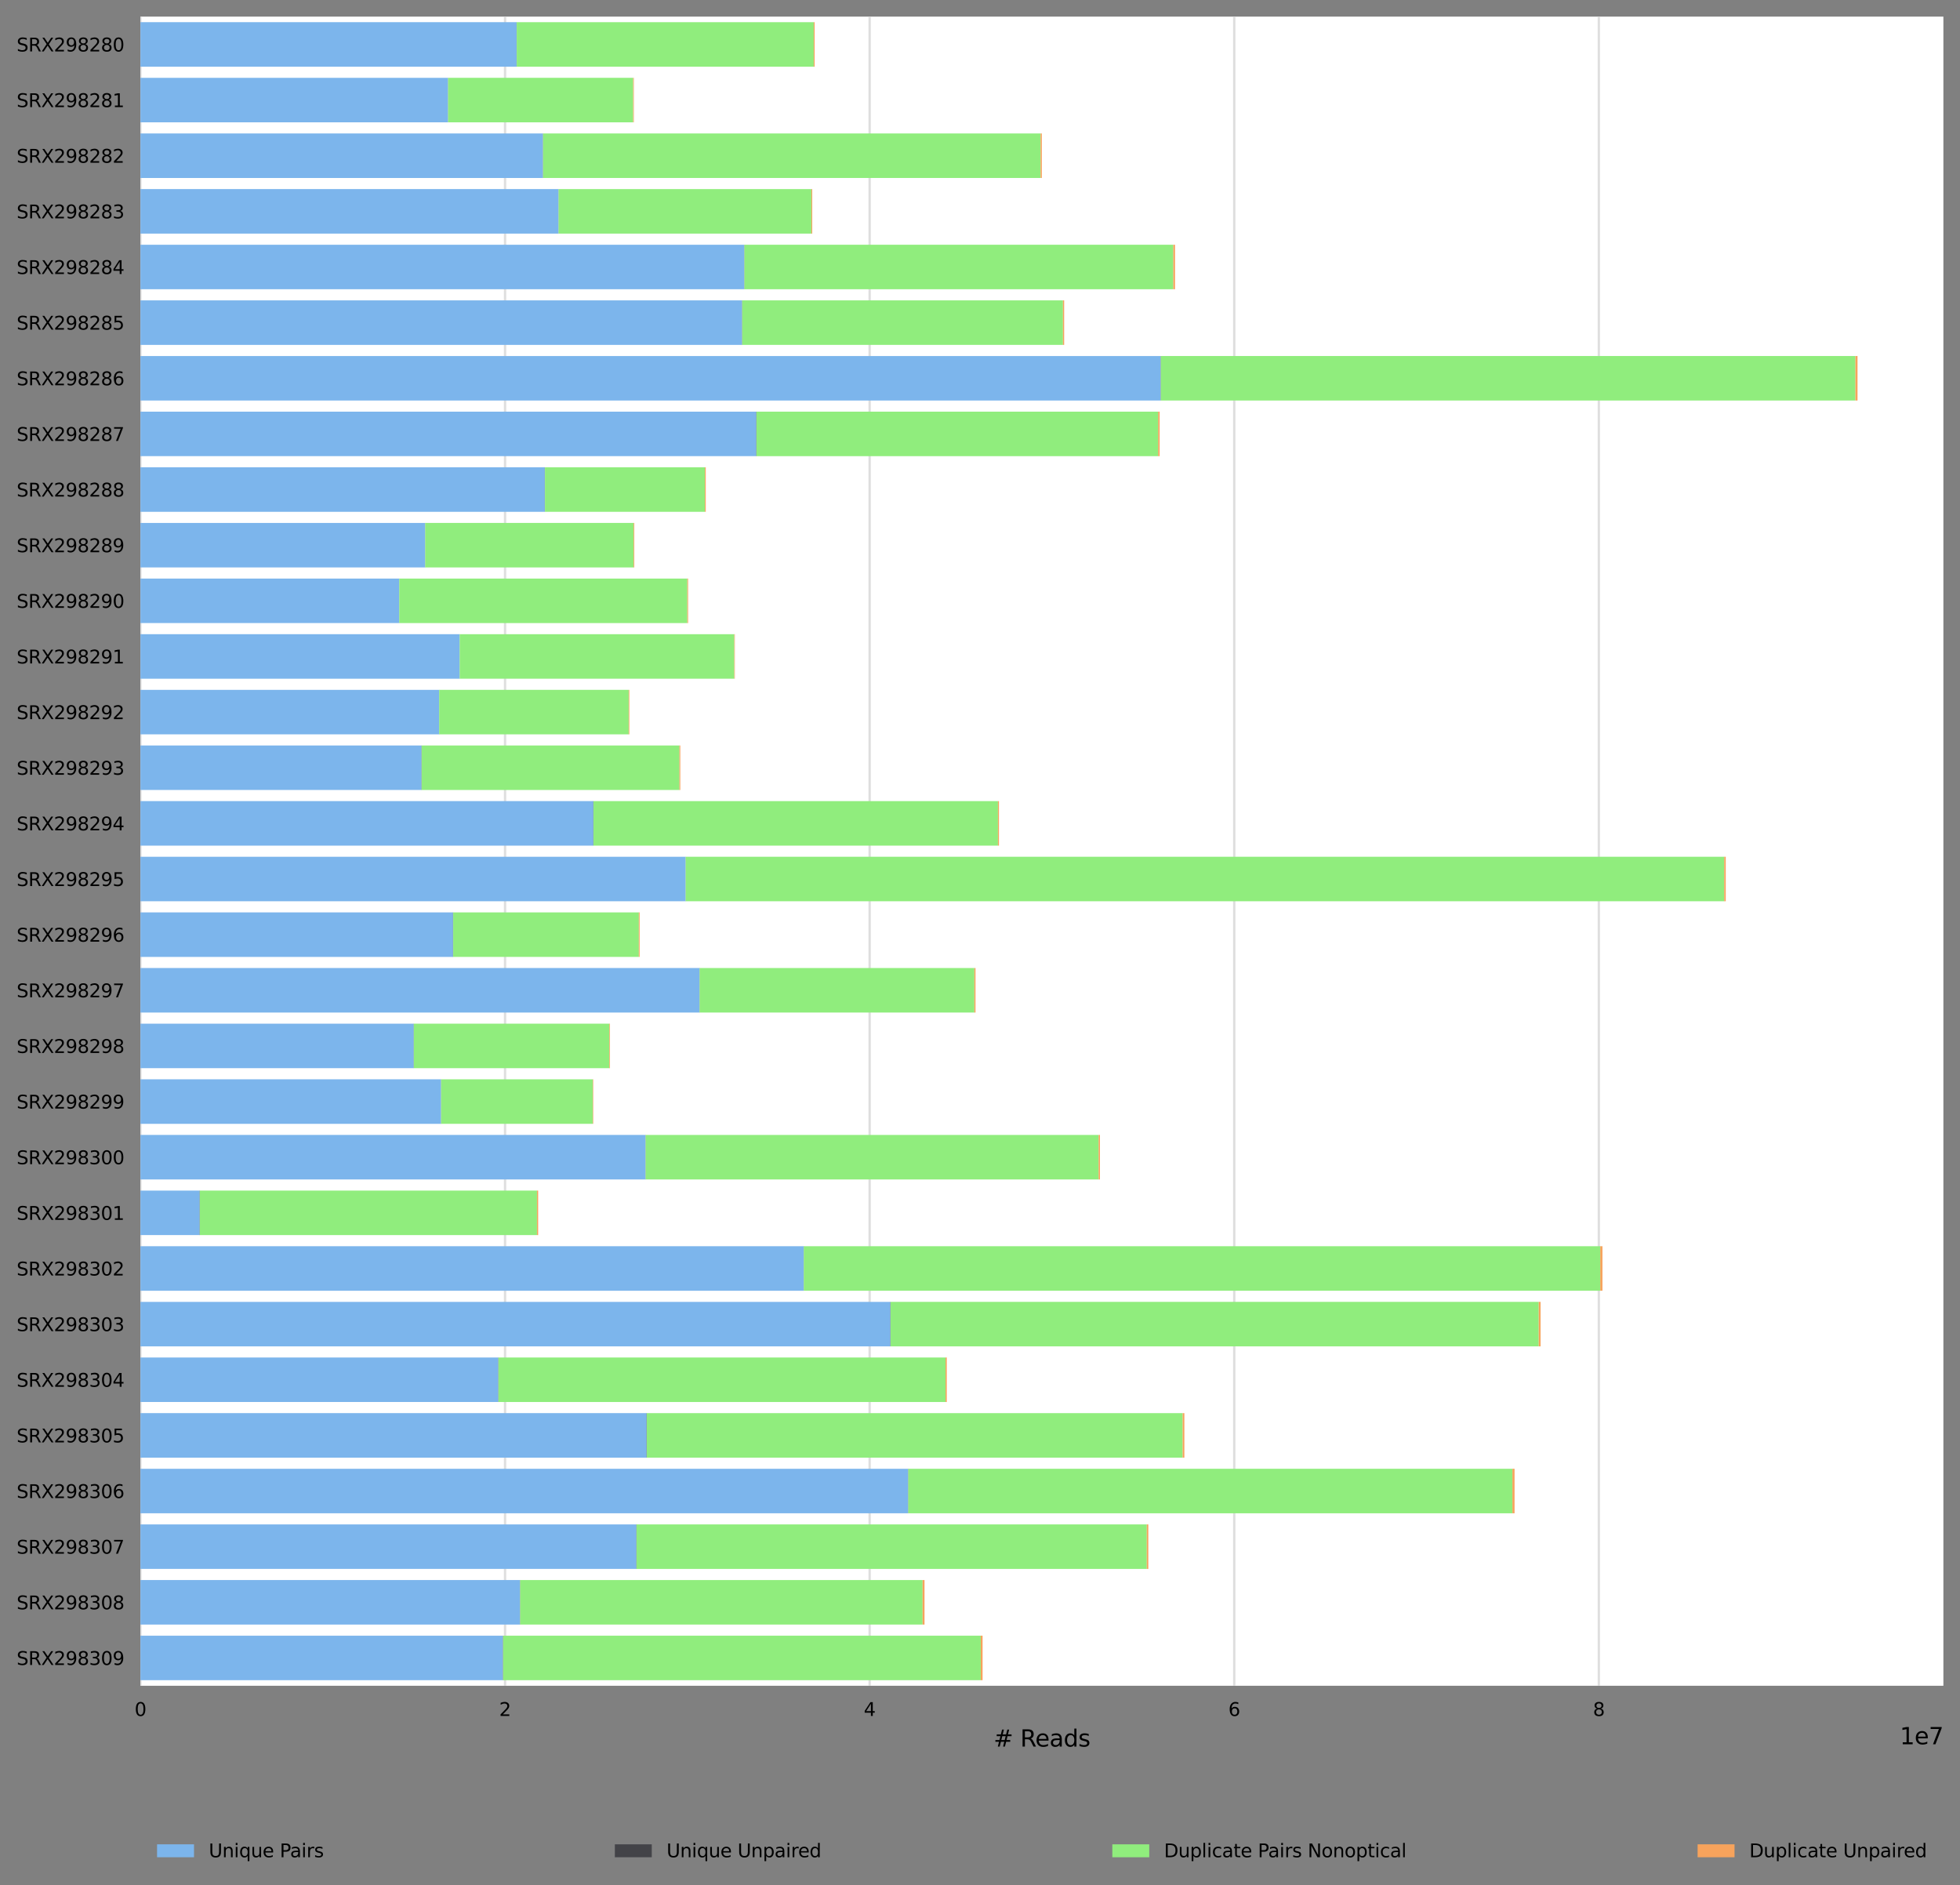 <?xml version="1.0" encoding="utf-8" standalone="no"?>
<!DOCTYPE svg PUBLIC "-//W3C//DTD SVG 1.1//EN"
  "http://www.w3.org/Graphics/SVG/1.1/DTD/svg11.dtd">
<svg xmlns:xlink="http://www.w3.org/1999/xlink" width="849.258pt" height="816.69pt" viewBox="0 0 849.258 816.69" xmlns="http://www.w3.org/2000/svg" version="1.1">
 <rect x="0" y="0" width="849.258" height="816.69" fill="#808080" stroke="none"/>
 <defs>
  <style type="text/css">*{stroke-linejoin: round; stroke-linecap: butt}</style>
 </defs>
 <g id="figure_1">
  <g id="axes_1">
   <g id="patch_1">
    <path d="M 60.858 730.33 
L 842.058 730.33 
L 842.058 7.2 
L 60.858 7.2 
z
" style="fill: #ffffff"/>
   </g>
   <g id="matplotlib.axis_1">
    <g id="xtick_1">
     <g id="line2d_1">
      <path d="M 60.858 730.33 
L 60.858 7.2 
" clip-path="url(#pcf8f8a7420)" style="fill: none; stroke: #dedede; stroke-linecap: square"/>
     </g>
     <g id="text_1">
      <!-- 0 -->
      <g transform="translate(58.312 743.409) scale(0.08 -0.08)">
       <defs>
        <path id="DejaVuSans-30" d="M 2034 4250 
Q 1547 4250 1301 3770 
Q 1056 3291 1056 2328 
Q 1056 1369 1301 889 
Q 1547 409 2034 409 
Q 2525 409 2770 889 
Q 3016 1369 3016 2328 
Q 3016 3291 2770 3770 
Q 2525 4250 2034 4250 
z
M 2034 4750 
Q 2819 4750 3233 4129 
Q 3647 3509 3647 2328 
Q 3647 1150 3233 529 
Q 2819 -91 2034 -91 
Q 1250 -91 836 529 
Q 422 1150 422 2328 
Q 422 3509 836 4129 
Q 1250 4750 2034 4750 
z
" transform="scale(0.016)"/>
       </defs>
       <use xlink:href="#DejaVuSans-30"/>
      </g>
     </g>
    </g>
    <g id="xtick_2">
     <g id="line2d_2">
      <path d="M 218.835 730.33 
L 218.835 7.2 
" clip-path="url(#pcf8f8a7420)" style="fill: none; stroke: #dedede; stroke-linecap: square"/>
     </g>
     <g id="text_2">
      <!-- 2 -->
      <g transform="translate(216.29 743.409) scale(0.08 -0.08)">
       <defs>
        <path id="DejaVuSans-32" d="M 1228 531 
L 3431 531 
L 3431 0 
L 469 0 
L 469 531 
Q 828 903 1448 1529 
Q 2069 2156 2228 2338 
Q 2531 2678 2651 2914 
Q 2772 3150 2772 3378 
Q 2772 3750 2511 3984 
Q 2250 4219 1831 4219 
Q 1534 4219 1204 4116 
Q 875 4013 500 3803 
L 500 4441 
Q 881 4594 1212 4672 
Q 1544 4750 1819 4750 
Q 2544 4750 2975 4387 
Q 3406 4025 3406 3419 
Q 3406 3131 3298 2873 
Q 3191 2616 2906 2266 
Q 2828 2175 2409 1742 
Q 1991 1309 1228 531 
z
" transform="scale(0.016)"/>
       </defs>
       <use xlink:href="#DejaVuSans-32"/>
      </g>
     </g>
    </g>
    <g id="xtick_3">
     <g id="line2d_3">
      <path d="M 376.812 730.33 
L 376.812 7.2 
" clip-path="url(#pcf8f8a7420)" style="fill: none; stroke: #dedede; stroke-linecap: square"/>
     </g>
     <g id="text_3">
      <!-- 4 -->
      <g transform="translate(374.267 743.409) scale(0.08 -0.08)">
       <defs>
        <path id="DejaVuSans-34" d="M 2419 4116 
L 825 1625 
L 2419 1625 
L 2419 4116 
z
M 2253 4666 
L 3047 4666 
L 3047 1625 
L 3713 1625 
L 3713 1100 
L 3047 1100 
L 3047 0 
L 2419 0 
L 2419 1100 
L 313 1100 
L 313 1709 
L 2253 4666 
z
" transform="scale(0.016)"/>
       </defs>
       <use xlink:href="#DejaVuSans-34"/>
      </g>
     </g>
    </g>
    <g id="xtick_4">
     <g id="line2d_4">
      <path d="M 534.789 730.33 
L 534.789 7.2 
" clip-path="url(#pcf8f8a7420)" style="fill: none; stroke: #dedede; stroke-linecap: square"/>
     </g>
     <g id="text_4">
      <!-- 6 -->
      <g transform="translate(532.244 743.409) scale(0.08 -0.08)">
       <defs>
        <path id="DejaVuSans-36" d="M 2113 2584 
Q 1688 2584 1439 2293 
Q 1191 2003 1191 1497 
Q 1191 994 1439 701 
Q 1688 409 2113 409 
Q 2538 409 2786 701 
Q 3034 994 3034 1497 
Q 3034 2003 2786 2293 
Q 2538 2584 2113 2584 
z
M 3366 4563 
L 3366 3988 
Q 3128 4100 2886 4159 
Q 2644 4219 2406 4219 
Q 1781 4219 1451 3797 
Q 1122 3375 1075 2522 
Q 1259 2794 1537 2939 
Q 1816 3084 2150 3084 
Q 2853 3084 3261 2657 
Q 3669 2231 3669 1497 
Q 3669 778 3244 343 
Q 2819 -91 2113 -91 
Q 1303 -91 875 529 
Q 447 1150 447 2328 
Q 447 3434 972 4092 
Q 1497 4750 2381 4750 
Q 2619 4750 2861 4703 
Q 3103 4656 3366 4563 
z
" transform="scale(0.016)"/>
       </defs>
       <use xlink:href="#DejaVuSans-36"/>
      </g>
     </g>
    </g>
    <g id="xtick_5">
     <g id="line2d_5">
      <path d="M 692.766 730.33 
L 692.766 7.2 
" clip-path="url(#pcf8f8a7420)" style="fill: none; stroke: #dedede; stroke-linecap: square"/>
     </g>
     <g id="text_5">
      <!-- 8 -->
      <g transform="translate(690.221 743.409) scale(0.08 -0.08)">
       <defs>
        <path id="DejaVuSans-38" d="M 2034 2216 
Q 1584 2216 1326 1975 
Q 1069 1734 1069 1313 
Q 1069 891 1326 650 
Q 1584 409 2034 409 
Q 2484 409 2743 651 
Q 3003 894 3003 1313 
Q 3003 1734 2745 1975 
Q 2488 2216 2034 2216 
z
M 1403 2484 
Q 997 2584 770 2862 
Q 544 3141 544 3541 
Q 544 4100 942 4425 
Q 1341 4750 2034 4750 
Q 2731 4750 3128 4425 
Q 3525 4100 3525 3541 
Q 3525 3141 3298 2862 
Q 3072 2584 2669 2484 
Q 3125 2378 3379 2068 
Q 3634 1759 3634 1313 
Q 3634 634 3220 271 
Q 2806 -91 2034 -91 
Q 1263 -91 848 271 
Q 434 634 434 1313 
Q 434 1759 690 2068 
Q 947 2378 1403 2484 
z
M 1172 3481 
Q 1172 3119 1398 2916 
Q 1625 2713 2034 2713 
Q 2441 2713 2670 2916 
Q 2900 3119 2900 3481 
Q 2900 3844 2670 4047 
Q 2441 4250 2034 4250 
Q 1625 4250 1398 4047 
Q 1172 3844 1172 3481 
z
" transform="scale(0.016)"/>
       </defs>
       <use xlink:href="#DejaVuSans-38"/>
      </g>
     </g>
    </g>
    <g id="text_6">
     <!-- # Reads -->
     <g transform="translate(430.51 756.671) scale(0.1 -0.1)">
      <defs>
       <path id="DejaVuSans-23" d="M 3272 2816 
L 2363 2816 
L 2100 1772 
L 3016 1772 
L 3272 2816 
z
M 2803 4594 
L 2478 3297 
L 3391 3297 
L 3719 4594 
L 4219 4594 
L 3897 3297 
L 4872 3297 
L 4872 2816 
L 3775 2816 
L 3519 1772 
L 4513 1772 
L 4513 1294 
L 3397 1294 
L 3072 0 
L 2572 0 
L 2894 1294 
L 1978 1294 
L 1656 0 
L 1153 0 
L 1478 1294 
L 494 1294 
L 494 1772 
L 1594 1772 
L 1856 2816 
L 850 2816 
L 850 3297 
L 1978 3297 
L 2297 4594 
L 2803 4594 
z
" transform="scale(0.016)"/>
       <path id="DejaVuSans-20" transform="scale(0.016)"/>
       <path id="DejaVuSans-52" d="M 2841 2188 
Q 3044 2119 3236 1894 
Q 3428 1669 3622 1275 
L 4263 0 
L 3584 0 
L 2988 1197 
Q 2756 1666 2539 1819 
Q 2322 1972 1947 1972 
L 1259 1972 
L 1259 0 
L 628 0 
L 628 4666 
L 2053 4666 
Q 2853 4666 3247 4331 
Q 3641 3997 3641 3322 
Q 3641 2881 3436 2590 
Q 3231 2300 2841 2188 
z
M 1259 4147 
L 1259 2491 
L 2053 2491 
Q 2509 2491 2742 2702 
Q 2975 2913 2975 3322 
Q 2975 3731 2742 3939 
Q 2509 4147 2053 4147 
L 1259 4147 
z
" transform="scale(0.016)"/>
       <path id="DejaVuSans-65" d="M 3597 1894 
L 3597 1613 
L 953 1613 
Q 991 1019 1311 708 
Q 1631 397 2203 397 
Q 2534 397 2845 478 
Q 3156 559 3463 722 
L 3463 178 
Q 3153 47 2828 -22 
Q 2503 -91 2169 -91 
Q 1331 -91 842 396 
Q 353 884 353 1716 
Q 353 2575 817 3079 
Q 1281 3584 2069 3584 
Q 2775 3584 3186 3129 
Q 3597 2675 3597 1894 
z
M 3022 2063 
Q 3016 2534 2758 2815 
Q 2500 3097 2075 3097 
Q 1594 3097 1305 2825 
Q 1016 2553 972 2059 
L 3022 2063 
z
" transform="scale(0.016)"/>
       <path id="DejaVuSans-61" d="M 2194 1759 
Q 1497 1759 1228 1600 
Q 959 1441 959 1056 
Q 959 750 1161 570 
Q 1363 391 1709 391 
Q 2188 391 2477 730 
Q 2766 1069 2766 1631 
L 2766 1759 
L 2194 1759 
z
M 3341 1997 
L 3341 0 
L 2766 0 
L 2766 531 
Q 2569 213 2275 61 
Q 1981 -91 1556 -91 
Q 1019 -91 701 211 
Q 384 513 384 1019 
Q 384 1609 779 1909 
Q 1175 2209 1959 2209 
L 2766 2209 
L 2766 2266 
Q 2766 2663 2505 2880 
Q 2244 3097 1772 3097 
Q 1472 3097 1187 3025 
Q 903 2953 641 2809 
L 641 3341 
Q 956 3463 1253 3523 
Q 1550 3584 1831 3584 
Q 2591 3584 2966 3190 
Q 3341 2797 3341 1997 
z
" transform="scale(0.016)"/>
       <path id="DejaVuSans-64" d="M 2906 2969 
L 2906 4863 
L 3481 4863 
L 3481 0 
L 2906 0 
L 2906 525 
Q 2725 213 2448 61 
Q 2172 -91 1784 -91 
Q 1150 -91 751 415 
Q 353 922 353 1747 
Q 353 2572 751 3078 
Q 1150 3584 1784 3584 
Q 2172 3584 2448 3432 
Q 2725 3281 2906 2969 
z
M 947 1747 
Q 947 1113 1208 752 
Q 1469 391 1925 391 
Q 2381 391 2643 752 
Q 2906 1113 2906 1747 
Q 2906 2381 2643 2742 
Q 2381 3103 1925 3103 
Q 1469 3103 1208 2742 
Q 947 2381 947 1747 
z
" transform="scale(0.016)"/>
       <path id="DejaVuSans-73" d="M 2834 3397 
L 2834 2853 
Q 2591 2978 2328 3040 
Q 2066 3103 1784 3103 
Q 1356 3103 1142 2972 
Q 928 2841 928 2578 
Q 928 2378 1081 2264 
Q 1234 2150 1697 2047 
L 1894 2003 
Q 2506 1872 2764 1633 
Q 3022 1394 3022 966 
Q 3022 478 2636 193 
Q 2250 -91 1575 -91 
Q 1294 -91 989 -36 
Q 684 19 347 128 
L 347 722 
Q 666 556 975 473 
Q 1284 391 1588 391 
Q 1994 391 2212 530 
Q 2431 669 2431 922 
Q 2431 1156 2273 1281 
Q 2116 1406 1581 1522 
L 1381 1569 
Q 847 1681 609 1914 
Q 372 2147 372 2553 
Q 372 3047 722 3315 
Q 1072 3584 1716 3584 
Q 2034 3584 2315 3537 
Q 2597 3491 2834 3397 
z
" transform="scale(0.016)"/>
      </defs>
      <use xlink:href="#DejaVuSans-23"/>
      <use xlink:href="#DejaVuSans-20" x="83.789"/>
      <use xlink:href="#DejaVuSans-52" x="115.576"/>
      <use xlink:href="#DejaVuSans-65" x="180.559"/>
      <use xlink:href="#DejaVuSans-61" x="242.082"/>
      <use xlink:href="#DejaVuSans-64" x="303.361"/>
      <use xlink:href="#DejaVuSans-73" x="366.838"/>
     </g>
    </g>
    <g id="text_7">
     <!-- 1e7 -->
     <g transform="translate(823.179 755.671) scale(0.1 -0.1)">
      <defs>
       <path id="DejaVuSans-31" d="M 794 531 
L 1825 531 
L 1825 4091 
L 703 3866 
L 703 4441 
L 1819 4666 
L 2450 4666 
L 2450 531 
L 3481 531 
L 3481 0 
L 794 0 
L 794 531 
z
" transform="scale(0.016)"/>
       <path id="DejaVuSans-37" d="M 525 4666 
L 3525 4666 
L 3525 4397 
L 1831 0 
L 1172 0 
L 2766 4134 
L 525 4134 
L 525 4666 
z
" transform="scale(0.016)"/>
      </defs>
      <use xlink:href="#DejaVuSans-31"/>
      <use xlink:href="#DejaVuSans-65" x="63.623"/>
      <use xlink:href="#DejaVuSans-37" x="125.146"/>
     </g>
    </g>
   </g>
   <g id="matplotlib.axis_2">
    <g id="ytick_1">
     <g id="text_8">
      <!-- SRX298280 -->
      <g transform="translate(7.2 22.292) scale(0.08 -0.08)">
       <defs>
        <path id="DejaVuSans-53" d="M 3425 4513 
L 3425 3897 
Q 3066 4069 2747 4153 
Q 2428 4238 2131 4238 
Q 1616 4238 1336 4038 
Q 1056 3838 1056 3469 
Q 1056 3159 1242 3001 
Q 1428 2844 1947 2747 
L 2328 2669 
Q 3034 2534 3370 2195 
Q 3706 1856 3706 1288 
Q 3706 609 3251 259 
Q 2797 -91 1919 -91 
Q 1588 -91 1214 -16 
Q 841 59 441 206 
L 441 856 
Q 825 641 1194 531 
Q 1563 422 1919 422 
Q 2459 422 2753 634 
Q 3047 847 3047 1241 
Q 3047 1584 2836 1778 
Q 2625 1972 2144 2069 
L 1759 2144 
Q 1053 2284 737 2584 
Q 422 2884 422 3419 
Q 422 4038 858 4394 
Q 1294 4750 2059 4750 
Q 2388 4750 2728 4690 
Q 3069 4631 3425 4513 
z
" transform="scale(0.016)"/>
        <path id="DejaVuSans-58" d="M 403 4666 
L 1081 4666 
L 2241 2931 
L 3406 4666 
L 4084 4666 
L 2584 2425 
L 4184 0 
L 3506 0 
L 2194 1984 
L 872 0 
L 191 0 
L 1856 2491 
L 403 4666 
z
" transform="scale(0.016)"/>
        <path id="DejaVuSans-39" d="M 703 97 
L 703 672 
Q 941 559 1184 500 
Q 1428 441 1663 441 
Q 2288 441 2617 861 
Q 2947 1281 2994 2138 
Q 2813 1869 2534 1725 
Q 2256 1581 1919 1581 
Q 1219 1581 811 2004 
Q 403 2428 403 3163 
Q 403 3881 828 4315 
Q 1253 4750 1959 4750 
Q 2769 4750 3195 4129 
Q 3622 3509 3622 2328 
Q 3622 1225 3098 567 
Q 2575 -91 1691 -91 
Q 1453 -91 1209 -44 
Q 966 3 703 97 
z
M 1959 2075 
Q 2384 2075 2632 2365 
Q 2881 2656 2881 3163 
Q 2881 3666 2632 3958 
Q 2384 4250 1959 4250 
Q 1534 4250 1286 3958 
Q 1038 3666 1038 3163 
Q 1038 2656 1286 2365 
Q 1534 2075 1959 2075 
z
" transform="scale(0.016)"/>
       </defs>
       <use xlink:href="#DejaVuSans-53"/>
       <use xlink:href="#DejaVuSans-52" x="63.477"/>
       <use xlink:href="#DejaVuSans-58" x="132.959"/>
       <use xlink:href="#DejaVuSans-32" x="201.465"/>
       <use xlink:href="#DejaVuSans-39" x="265.088"/>
       <use xlink:href="#DejaVuSans-38" x="328.711"/>
       <use xlink:href="#DejaVuSans-32" x="392.334"/>
       <use xlink:href="#DejaVuSans-38" x="455.957"/>
       <use xlink:href="#DejaVuSans-30" x="519.58"/>
      </g>
     </g>
    </g>
    <g id="ytick_2">
     <g id="text_9">
      <!-- SRX298281 -->
      <g transform="translate(7.2 46.396) scale(0.08 -0.08)">
       <use xlink:href="#DejaVuSans-53"/>
       <use xlink:href="#DejaVuSans-52" x="63.477"/>
       <use xlink:href="#DejaVuSans-58" x="132.959"/>
       <use xlink:href="#DejaVuSans-32" x="201.465"/>
       <use xlink:href="#DejaVuSans-39" x="265.088"/>
       <use xlink:href="#DejaVuSans-38" x="328.711"/>
       <use xlink:href="#DejaVuSans-32" x="392.334"/>
       <use xlink:href="#DejaVuSans-38" x="455.957"/>
       <use xlink:href="#DejaVuSans-31" x="519.58"/>
      </g>
     </g>
    </g>
    <g id="ytick_3">
     <g id="text_10">
      <!-- SRX298282 -->
      <g transform="translate(7.2 70.5) scale(0.08 -0.08)">
       <use xlink:href="#DejaVuSans-53"/>
       <use xlink:href="#DejaVuSans-52" x="63.477"/>
       <use xlink:href="#DejaVuSans-58" x="132.959"/>
       <use xlink:href="#DejaVuSans-32" x="201.465"/>
       <use xlink:href="#DejaVuSans-39" x="265.088"/>
       <use xlink:href="#DejaVuSans-38" x="328.711"/>
       <use xlink:href="#DejaVuSans-32" x="392.334"/>
       <use xlink:href="#DejaVuSans-38" x="455.957"/>
       <use xlink:href="#DejaVuSans-32" x="519.58"/>
      </g>
     </g>
    </g>
    <g id="ytick_4">
     <g id="text_11">
      <!-- SRX298283 -->
      <g transform="translate(7.2 94.605) scale(0.08 -0.08)">
       <defs>
        <path id="DejaVuSans-33" d="M 2597 2516 
Q 3050 2419 3304 2112 
Q 3559 1806 3559 1356 
Q 3559 666 3084 287 
Q 2609 -91 1734 -91 
Q 1441 -91 1130 -33 
Q 819 25 488 141 
L 488 750 
Q 750 597 1062 519 
Q 1375 441 1716 441 
Q 2309 441 2620 675 
Q 2931 909 2931 1356 
Q 2931 1769 2642 2001 
Q 2353 2234 1838 2234 
L 1294 2234 
L 1294 2753 
L 1863 2753 
Q 2328 2753 2575 2939 
Q 2822 3125 2822 3475 
Q 2822 3834 2567 4026 
Q 2313 4219 1838 4219 
Q 1578 4219 1281 4162 
Q 984 4106 628 3988 
L 628 4550 
Q 988 4650 1302 4700 
Q 1616 4750 1894 4750 
Q 2613 4750 3031 4423 
Q 3450 4097 3450 3541 
Q 3450 3153 3228 2886 
Q 3006 2619 2597 2516 
z
" transform="scale(0.016)"/>
       </defs>
       <use xlink:href="#DejaVuSans-53"/>
       <use xlink:href="#DejaVuSans-52" x="63.477"/>
       <use xlink:href="#DejaVuSans-58" x="132.959"/>
       <use xlink:href="#DejaVuSans-32" x="201.465"/>
       <use xlink:href="#DejaVuSans-39" x="265.088"/>
       <use xlink:href="#DejaVuSans-38" x="328.711"/>
       <use xlink:href="#DejaVuSans-32" x="392.334"/>
       <use xlink:href="#DejaVuSans-38" x="455.957"/>
       <use xlink:href="#DejaVuSans-33" x="519.58"/>
      </g>
     </g>
    </g>
    <g id="ytick_5">
     <g id="text_12">
      <!-- SRX298284 -->
      <g transform="translate(7.2 118.709) scale(0.08 -0.08)">
       <use xlink:href="#DejaVuSans-53"/>
       <use xlink:href="#DejaVuSans-52" x="63.477"/>
       <use xlink:href="#DejaVuSans-58" x="132.959"/>
       <use xlink:href="#DejaVuSans-32" x="201.465"/>
       <use xlink:href="#DejaVuSans-39" x="265.088"/>
       <use xlink:href="#DejaVuSans-38" x="328.711"/>
       <use xlink:href="#DejaVuSans-32" x="392.334"/>
       <use xlink:href="#DejaVuSans-38" x="455.957"/>
       <use xlink:href="#DejaVuSans-34" x="519.58"/>
      </g>
     </g>
    </g>
    <g id="ytick_6">
     <g id="text_13">
      <!-- SRX298285 -->
      <g transform="translate(7.2 142.813) scale(0.08 -0.08)">
       <defs>
        <path id="DejaVuSans-35" d="M 691 4666 
L 3169 4666 
L 3169 4134 
L 1269 4134 
L 1269 2991 
Q 1406 3038 1543 3061 
Q 1681 3084 1819 3084 
Q 2600 3084 3056 2656 
Q 3513 2228 3513 1497 
Q 3513 744 3044 326 
Q 2575 -91 1722 -91 
Q 1428 -91 1123 -41 
Q 819 9 494 109 
L 494 744 
Q 775 591 1075 516 
Q 1375 441 1709 441 
Q 2250 441 2565 725 
Q 2881 1009 2881 1497 
Q 2881 1984 2565 2268 
Q 2250 2553 1709 2553 
Q 1456 2553 1204 2497 
Q 953 2441 691 2322 
L 691 4666 
z
" transform="scale(0.016)"/>
       </defs>
       <use xlink:href="#DejaVuSans-53"/>
       <use xlink:href="#DejaVuSans-52" x="63.477"/>
       <use xlink:href="#DejaVuSans-58" x="132.959"/>
       <use xlink:href="#DejaVuSans-32" x="201.465"/>
       <use xlink:href="#DejaVuSans-39" x="265.088"/>
       <use xlink:href="#DejaVuSans-38" x="328.711"/>
       <use xlink:href="#DejaVuSans-32" x="392.334"/>
       <use xlink:href="#DejaVuSans-38" x="455.957"/>
       <use xlink:href="#DejaVuSans-35" x="519.58"/>
      </g>
     </g>
    </g>
    <g id="ytick_7">
     <g id="text_14">
      <!-- SRX298286 -->
      <g transform="translate(7.2 166.918) scale(0.08 -0.08)">
       <use xlink:href="#DejaVuSans-53"/>
       <use xlink:href="#DejaVuSans-52" x="63.477"/>
       <use xlink:href="#DejaVuSans-58" x="132.959"/>
       <use xlink:href="#DejaVuSans-32" x="201.465"/>
       <use xlink:href="#DejaVuSans-39" x="265.088"/>
       <use xlink:href="#DejaVuSans-38" x="328.711"/>
       <use xlink:href="#DejaVuSans-32" x="392.334"/>
       <use xlink:href="#DejaVuSans-38" x="455.957"/>
       <use xlink:href="#DejaVuSans-36" x="519.58"/>
      </g>
     </g>
    </g>
    <g id="ytick_8">
     <g id="text_15">
      <!-- SRX298287 -->
      <g transform="translate(7.2 191.022) scale(0.08 -0.08)">
       <use xlink:href="#DejaVuSans-53"/>
       <use xlink:href="#DejaVuSans-52" x="63.477"/>
       <use xlink:href="#DejaVuSans-58" x="132.959"/>
       <use xlink:href="#DejaVuSans-32" x="201.465"/>
       <use xlink:href="#DejaVuSans-39" x="265.088"/>
       <use xlink:href="#DejaVuSans-38" x="328.711"/>
       <use xlink:href="#DejaVuSans-32" x="392.334"/>
       <use xlink:href="#DejaVuSans-38" x="455.957"/>
       <use xlink:href="#DejaVuSans-37" x="519.58"/>
      </g>
     </g>
    </g>
    <g id="ytick_9">
     <g id="text_16">
      <!-- SRX298288 -->
      <g transform="translate(7.2 215.126) scale(0.08 -0.08)">
       <use xlink:href="#DejaVuSans-53"/>
       <use xlink:href="#DejaVuSans-52" x="63.477"/>
       <use xlink:href="#DejaVuSans-58" x="132.959"/>
       <use xlink:href="#DejaVuSans-32" x="201.465"/>
       <use xlink:href="#DejaVuSans-39" x="265.088"/>
       <use xlink:href="#DejaVuSans-38" x="328.711"/>
       <use xlink:href="#DejaVuSans-32" x="392.334"/>
       <use xlink:href="#DejaVuSans-38" x="455.957"/>
       <use xlink:href="#DejaVuSans-38" x="519.58"/>
      </g>
     </g>
    </g>
    <g id="ytick_10">
     <g id="text_17">
      <!-- SRX298289 -->
      <g transform="translate(7.2 239.231) scale(0.08 -0.08)">
       <use xlink:href="#DejaVuSans-53"/>
       <use xlink:href="#DejaVuSans-52" x="63.477"/>
       <use xlink:href="#DejaVuSans-58" x="132.959"/>
       <use xlink:href="#DejaVuSans-32" x="201.465"/>
       <use xlink:href="#DejaVuSans-39" x="265.088"/>
       <use xlink:href="#DejaVuSans-38" x="328.711"/>
       <use xlink:href="#DejaVuSans-32" x="392.334"/>
       <use xlink:href="#DejaVuSans-38" x="455.957"/>
       <use xlink:href="#DejaVuSans-39" x="519.58"/>
      </g>
     </g>
    </g>
    <g id="ytick_11">
     <g id="text_18">
      <!-- SRX298290 -->
      <g transform="translate(7.2 263.335) scale(0.08 -0.08)">
       <use xlink:href="#DejaVuSans-53"/>
       <use xlink:href="#DejaVuSans-52" x="63.477"/>
       <use xlink:href="#DejaVuSans-58" x="132.959"/>
       <use xlink:href="#DejaVuSans-32" x="201.465"/>
       <use xlink:href="#DejaVuSans-39" x="265.088"/>
       <use xlink:href="#DejaVuSans-38" x="328.711"/>
       <use xlink:href="#DejaVuSans-32" x="392.334"/>
       <use xlink:href="#DejaVuSans-39" x="455.957"/>
       <use xlink:href="#DejaVuSans-30" x="519.58"/>
      </g>
     </g>
    </g>
    <g id="ytick_12">
     <g id="text_19">
      <!-- SRX298291 -->
      <g transform="translate(7.2 287.439) scale(0.08 -0.08)">
       <use xlink:href="#DejaVuSans-53"/>
       <use xlink:href="#DejaVuSans-52" x="63.477"/>
       <use xlink:href="#DejaVuSans-58" x="132.959"/>
       <use xlink:href="#DejaVuSans-32" x="201.465"/>
       <use xlink:href="#DejaVuSans-39" x="265.088"/>
       <use xlink:href="#DejaVuSans-38" x="328.711"/>
       <use xlink:href="#DejaVuSans-32" x="392.334"/>
       <use xlink:href="#DejaVuSans-39" x="455.957"/>
       <use xlink:href="#DejaVuSans-31" x="519.58"/>
      </g>
     </g>
    </g>
    <g id="ytick_13">
     <g id="text_20">
      <!-- SRX298292 -->
      <g transform="translate(7.2 311.544) scale(0.08 -0.08)">
       <use xlink:href="#DejaVuSans-53"/>
       <use xlink:href="#DejaVuSans-52" x="63.477"/>
       <use xlink:href="#DejaVuSans-58" x="132.959"/>
       <use xlink:href="#DejaVuSans-32" x="201.465"/>
       <use xlink:href="#DejaVuSans-39" x="265.088"/>
       <use xlink:href="#DejaVuSans-38" x="328.711"/>
       <use xlink:href="#DejaVuSans-32" x="392.334"/>
       <use xlink:href="#DejaVuSans-39" x="455.957"/>
       <use xlink:href="#DejaVuSans-32" x="519.58"/>
      </g>
     </g>
    </g>
    <g id="ytick_14">
     <g id="text_21">
      <!-- SRX298293 -->
      <g transform="translate(7.2 335.648) scale(0.08 -0.08)">
       <use xlink:href="#DejaVuSans-53"/>
       <use xlink:href="#DejaVuSans-52" x="63.477"/>
       <use xlink:href="#DejaVuSans-58" x="132.959"/>
       <use xlink:href="#DejaVuSans-32" x="201.465"/>
       <use xlink:href="#DejaVuSans-39" x="265.088"/>
       <use xlink:href="#DejaVuSans-38" x="328.711"/>
       <use xlink:href="#DejaVuSans-32" x="392.334"/>
       <use xlink:href="#DejaVuSans-39" x="455.957"/>
       <use xlink:href="#DejaVuSans-33" x="519.58"/>
      </g>
     </g>
    </g>
    <g id="ytick_15">
     <g id="text_22">
      <!-- SRX298294 -->
      <g transform="translate(7.2 359.752) scale(0.08 -0.08)">
       <use xlink:href="#DejaVuSans-53"/>
       <use xlink:href="#DejaVuSans-52" x="63.477"/>
       <use xlink:href="#DejaVuSans-58" x="132.959"/>
       <use xlink:href="#DejaVuSans-32" x="201.465"/>
       <use xlink:href="#DejaVuSans-39" x="265.088"/>
       <use xlink:href="#DejaVuSans-38" x="328.711"/>
       <use xlink:href="#DejaVuSans-32" x="392.334"/>
       <use xlink:href="#DejaVuSans-39" x="455.957"/>
       <use xlink:href="#DejaVuSans-34" x="519.58"/>
      </g>
     </g>
    </g>
    <g id="ytick_16">
     <g id="text_23">
      <!-- SRX298295 -->
      <g transform="translate(7.2 383.857) scale(0.08 -0.08)">
       <use xlink:href="#DejaVuSans-53"/>
       <use xlink:href="#DejaVuSans-52" x="63.477"/>
       <use xlink:href="#DejaVuSans-58" x="132.959"/>
       <use xlink:href="#DejaVuSans-32" x="201.465"/>
       <use xlink:href="#DejaVuSans-39" x="265.088"/>
       <use xlink:href="#DejaVuSans-38" x="328.711"/>
       <use xlink:href="#DejaVuSans-32" x="392.334"/>
       <use xlink:href="#DejaVuSans-39" x="455.957"/>
       <use xlink:href="#DejaVuSans-35" x="519.58"/>
      </g>
     </g>
    </g>
    <g id="ytick_17">
     <g id="text_24">
      <!-- SRX298296 -->
      <g transform="translate(7.2 407.961) scale(0.08 -0.08)">
       <use xlink:href="#DejaVuSans-53"/>
       <use xlink:href="#DejaVuSans-52" x="63.477"/>
       <use xlink:href="#DejaVuSans-58" x="132.959"/>
       <use xlink:href="#DejaVuSans-32" x="201.465"/>
       <use xlink:href="#DejaVuSans-39" x="265.088"/>
       <use xlink:href="#DejaVuSans-38" x="328.711"/>
       <use xlink:href="#DejaVuSans-32" x="392.334"/>
       <use xlink:href="#DejaVuSans-39" x="455.957"/>
       <use xlink:href="#DejaVuSans-36" x="519.58"/>
      </g>
     </g>
    </g>
    <g id="ytick_18">
     <g id="text_25">
      <!-- SRX298297 -->
      <g transform="translate(7.2 432.065) scale(0.08 -0.08)">
       <use xlink:href="#DejaVuSans-53"/>
       <use xlink:href="#DejaVuSans-52" x="63.477"/>
       <use xlink:href="#DejaVuSans-58" x="132.959"/>
       <use xlink:href="#DejaVuSans-32" x="201.465"/>
       <use xlink:href="#DejaVuSans-39" x="265.088"/>
       <use xlink:href="#DejaVuSans-38" x="328.711"/>
       <use xlink:href="#DejaVuSans-32" x="392.334"/>
       <use xlink:href="#DejaVuSans-39" x="455.957"/>
       <use xlink:href="#DejaVuSans-37" x="519.58"/>
      </g>
     </g>
    </g>
    <g id="ytick_19">
     <g id="text_26">
      <!-- SRX298298 -->
      <g transform="translate(7.2 456.17) scale(0.08 -0.08)">
       <use xlink:href="#DejaVuSans-53"/>
       <use xlink:href="#DejaVuSans-52" x="63.477"/>
       <use xlink:href="#DejaVuSans-58" x="132.959"/>
       <use xlink:href="#DejaVuSans-32" x="201.465"/>
       <use xlink:href="#DejaVuSans-39" x="265.088"/>
       <use xlink:href="#DejaVuSans-38" x="328.711"/>
       <use xlink:href="#DejaVuSans-32" x="392.334"/>
       <use xlink:href="#DejaVuSans-39" x="455.957"/>
       <use xlink:href="#DejaVuSans-38" x="519.58"/>
      </g>
     </g>
    </g>
    <g id="ytick_20">
     <g id="text_27">
      <!-- SRX298299 -->
      <g transform="translate(7.2 480.274) scale(0.08 -0.08)">
       <use xlink:href="#DejaVuSans-53"/>
       <use xlink:href="#DejaVuSans-52" x="63.477"/>
       <use xlink:href="#DejaVuSans-58" x="132.959"/>
       <use xlink:href="#DejaVuSans-32" x="201.465"/>
       <use xlink:href="#DejaVuSans-39" x="265.088"/>
       <use xlink:href="#DejaVuSans-38" x="328.711"/>
       <use xlink:href="#DejaVuSans-32" x="392.334"/>
       <use xlink:href="#DejaVuSans-39" x="455.957"/>
       <use xlink:href="#DejaVuSans-39" x="519.58"/>
      </g>
     </g>
    </g>
    <g id="ytick_21">
     <g id="text_28">
      <!-- SRX298300 -->
      <g transform="translate(7.2 504.379) scale(0.08 -0.08)">
       <use xlink:href="#DejaVuSans-53"/>
       <use xlink:href="#DejaVuSans-52" x="63.477"/>
       <use xlink:href="#DejaVuSans-58" x="132.959"/>
       <use xlink:href="#DejaVuSans-32" x="201.465"/>
       <use xlink:href="#DejaVuSans-39" x="265.088"/>
       <use xlink:href="#DejaVuSans-38" x="328.711"/>
       <use xlink:href="#DejaVuSans-33" x="392.334"/>
       <use xlink:href="#DejaVuSans-30" x="455.957"/>
       <use xlink:href="#DejaVuSans-30" x="519.58"/>
      </g>
     </g>
    </g>
    <g id="ytick_22">
     <g id="text_29">
      <!-- SRX298301 -->
      <g transform="translate(7.2 528.483) scale(0.08 -0.08)">
       <use xlink:href="#DejaVuSans-53"/>
       <use xlink:href="#DejaVuSans-52" x="63.477"/>
       <use xlink:href="#DejaVuSans-58" x="132.959"/>
       <use xlink:href="#DejaVuSans-32" x="201.465"/>
       <use xlink:href="#DejaVuSans-39" x="265.088"/>
       <use xlink:href="#DejaVuSans-38" x="328.711"/>
       <use xlink:href="#DejaVuSans-33" x="392.334"/>
       <use xlink:href="#DejaVuSans-30" x="455.957"/>
       <use xlink:href="#DejaVuSans-31" x="519.58"/>
      </g>
     </g>
    </g>
    <g id="ytick_23">
     <g id="text_30">
      <!-- SRX298302 -->
      <g transform="translate(7.2 552.587) scale(0.08 -0.08)">
       <use xlink:href="#DejaVuSans-53"/>
       <use xlink:href="#DejaVuSans-52" x="63.477"/>
       <use xlink:href="#DejaVuSans-58" x="132.959"/>
       <use xlink:href="#DejaVuSans-32" x="201.465"/>
       <use xlink:href="#DejaVuSans-39" x="265.088"/>
       <use xlink:href="#DejaVuSans-38" x="328.711"/>
       <use xlink:href="#DejaVuSans-33" x="392.334"/>
       <use xlink:href="#DejaVuSans-30" x="455.957"/>
       <use xlink:href="#DejaVuSans-32" x="519.58"/>
      </g>
     </g>
    </g>
    <g id="ytick_24">
     <g id="text_31">
      <!-- SRX298303 -->
      <g transform="translate(7.2 576.692) scale(0.08 -0.08)">
       <use xlink:href="#DejaVuSans-53"/>
       <use xlink:href="#DejaVuSans-52" x="63.477"/>
       <use xlink:href="#DejaVuSans-58" x="132.959"/>
       <use xlink:href="#DejaVuSans-32" x="201.465"/>
       <use xlink:href="#DejaVuSans-39" x="265.088"/>
       <use xlink:href="#DejaVuSans-38" x="328.711"/>
       <use xlink:href="#DejaVuSans-33" x="392.334"/>
       <use xlink:href="#DejaVuSans-30" x="455.957"/>
       <use xlink:href="#DejaVuSans-33" x="519.58"/>
      </g>
     </g>
    </g>
    <g id="ytick_25">
     <g id="text_32">
      <!-- SRX298304 -->
      <g transform="translate(7.2 600.796) scale(0.08 -0.08)">
       <use xlink:href="#DejaVuSans-53"/>
       <use xlink:href="#DejaVuSans-52" x="63.477"/>
       <use xlink:href="#DejaVuSans-58" x="132.959"/>
       <use xlink:href="#DejaVuSans-32" x="201.465"/>
       <use xlink:href="#DejaVuSans-39" x="265.088"/>
       <use xlink:href="#DejaVuSans-38" x="328.711"/>
       <use xlink:href="#DejaVuSans-33" x="392.334"/>
       <use xlink:href="#DejaVuSans-30" x="455.957"/>
       <use xlink:href="#DejaVuSans-34" x="519.58"/>
      </g>
     </g>
    </g>
    <g id="ytick_26">
     <g id="text_33">
      <!-- SRX298305 -->
      <g transform="translate(7.2 624.9) scale(0.08 -0.08)">
       <use xlink:href="#DejaVuSans-53"/>
       <use xlink:href="#DejaVuSans-52" x="63.477"/>
       <use xlink:href="#DejaVuSans-58" x="132.959"/>
       <use xlink:href="#DejaVuSans-32" x="201.465"/>
       <use xlink:href="#DejaVuSans-39" x="265.088"/>
       <use xlink:href="#DejaVuSans-38" x="328.711"/>
       <use xlink:href="#DejaVuSans-33" x="392.334"/>
       <use xlink:href="#DejaVuSans-30" x="455.957"/>
       <use xlink:href="#DejaVuSans-35" x="519.58"/>
      </g>
     </g>
    </g>
    <g id="ytick_27">
     <g id="text_34">
      <!-- SRX298306 -->
      <g transform="translate(7.2 649.005) scale(0.08 -0.08)">
       <use xlink:href="#DejaVuSans-53"/>
       <use xlink:href="#DejaVuSans-52" x="63.477"/>
       <use xlink:href="#DejaVuSans-58" x="132.959"/>
       <use xlink:href="#DejaVuSans-32" x="201.465"/>
       <use xlink:href="#DejaVuSans-39" x="265.088"/>
       <use xlink:href="#DejaVuSans-38" x="328.711"/>
       <use xlink:href="#DejaVuSans-33" x="392.334"/>
       <use xlink:href="#DejaVuSans-30" x="455.957"/>
       <use xlink:href="#DejaVuSans-36" x="519.58"/>
      </g>
     </g>
    </g>
    <g id="ytick_28">
     <g id="text_35">
      <!-- SRX298307 -->
      <g transform="translate(7.2 673.109) scale(0.08 -0.08)">
       <use xlink:href="#DejaVuSans-53"/>
       <use xlink:href="#DejaVuSans-52" x="63.477"/>
       <use xlink:href="#DejaVuSans-58" x="132.959"/>
       <use xlink:href="#DejaVuSans-32" x="201.465"/>
       <use xlink:href="#DejaVuSans-39" x="265.088"/>
       <use xlink:href="#DejaVuSans-38" x="328.711"/>
       <use xlink:href="#DejaVuSans-33" x="392.334"/>
       <use xlink:href="#DejaVuSans-30" x="455.957"/>
       <use xlink:href="#DejaVuSans-37" x="519.58"/>
      </g>
     </g>
    </g>
    <g id="ytick_29">
     <g id="text_36">
      <!-- SRX298308 -->
      <g transform="translate(7.2 697.213) scale(0.08 -0.08)">
       <use xlink:href="#DejaVuSans-53"/>
       <use xlink:href="#DejaVuSans-52" x="63.477"/>
       <use xlink:href="#DejaVuSans-58" x="132.959"/>
       <use xlink:href="#DejaVuSans-32" x="201.465"/>
       <use xlink:href="#DejaVuSans-39" x="265.088"/>
       <use xlink:href="#DejaVuSans-38" x="328.711"/>
       <use xlink:href="#DejaVuSans-33" x="392.334"/>
       <use xlink:href="#DejaVuSans-30" x="455.957"/>
       <use xlink:href="#DejaVuSans-38" x="519.58"/>
      </g>
     </g>
    </g>
    <g id="ytick_30">
     <g id="text_37">
      <!-- SRX298309 -->
      <g transform="translate(7.2 721.318) scale(0.08 -0.08)">
       <use xlink:href="#DejaVuSans-53"/>
       <use xlink:href="#DejaVuSans-52" x="63.477"/>
       <use xlink:href="#DejaVuSans-58" x="132.959"/>
       <use xlink:href="#DejaVuSans-32" x="201.465"/>
       <use xlink:href="#DejaVuSans-39" x="265.088"/>
       <use xlink:href="#DejaVuSans-38" x="328.711"/>
       <use xlink:href="#DejaVuSans-33" x="392.334"/>
       <use xlink:href="#DejaVuSans-30" x="455.957"/>
       <use xlink:href="#DejaVuSans-39" x="519.58"/>
      </g>
     </g>
    </g>
   </g>
   <g id="patch_2">
    <path d="M 60.858 9.61 
L 223.834 9.61 
L 223.834 28.894 
L 60.858 28.894 
z
" clip-path="url(#pcf8f8a7420)" style="fill: #7cb5ec"/>
   </g>
   <g id="patch_3">
    <path d="M 60.858 33.715 
L 194.118 33.715 
L 194.118 52.998 
L 60.858 52.998 
z
" clip-path="url(#pcf8f8a7420)" style="fill: #7cb5ec"/>
   </g>
   <g id="patch_4">
    <path d="M 60.858 57.819 
L 235.251 57.819 
L 235.251 77.103 
L 60.858 77.103 
z
" clip-path="url(#pcf8f8a7420)" style="fill: #7cb5ec"/>
   </g>
   <g id="patch_5">
    <path d="M 60.858 81.923 
L 241.985 81.923 
L 241.985 101.207 
L 60.858 101.207 
z
" clip-path="url(#pcf8f8a7420)" style="fill: #7cb5ec"/>
   </g>
   <g id="patch_6">
    <path d="M 60.858 106.028 
L 322.471 106.028 
L 322.471 125.311 
L 60.858 125.311 
z
" clip-path="url(#pcf8f8a7420)" style="fill: #7cb5ec"/>
   </g>
   <g id="patch_7">
    <path d="M 60.858 130.132 
L 321.533 130.132 
L 321.533 149.416 
L 60.858 149.416 
z
" clip-path="url(#pcf8f8a7420)" style="fill: #7cb5ec"/>
   </g>
   <g id="patch_8">
    <path d="M 60.858 154.237 
L 502.915 154.237 
L 502.915 173.52 
L 60.858 173.52 
z
" clip-path="url(#pcf8f8a7420)" style="fill: #7cb5ec"/>
   </g>
   <g id="patch_9">
    <path d="M 60.858 178.341 
L 327.704 178.341 
L 327.704 197.624 
L 60.858 197.624 
z
" clip-path="url(#pcf8f8a7420)" style="fill: #7cb5ec"/>
   </g>
   <g id="patch_10">
    <path d="M 60.858 202.445 
L 236.057 202.445 
L 236.057 221.729 
L 60.858 221.729 
z
" clip-path="url(#pcf8f8a7420)" style="fill: #7cb5ec"/>
   </g>
   <g id="patch_11">
    <path d="M 60.858 226.55 
L 184.202 226.55 
L 184.202 245.833 
L 60.858 245.833 
z
" clip-path="url(#pcf8f8a7420)" style="fill: #7cb5ec"/>
   </g>
   <g id="patch_12">
    <path d="M 60.858 250.654 
L 172.958 250.654 
L 172.958 269.937 
L 60.858 269.937 
z
" clip-path="url(#pcf8f8a7420)" style="fill: #7cb5ec"/>
   </g>
   <g id="patch_13">
    <path d="M 60.858 274.758 
L 199.163 274.758 
L 199.163 294.042 
L 60.858 294.042 
z
" clip-path="url(#pcf8f8a7420)" style="fill: #7cb5ec"/>
   </g>
   <g id="patch_14">
    <path d="M 60.858 298.863 
L 190.251 298.863 
L 190.251 318.146 
L 60.858 318.146 
z
" clip-path="url(#pcf8f8a7420)" style="fill: #7cb5ec"/>
   </g>
   <g id="patch_15">
    <path d="M 60.858 322.967 
L 182.649 322.967 
L 182.649 342.25 
L 60.858 342.25 
z
" clip-path="url(#pcf8f8a7420)" style="fill: #7cb5ec"/>
   </g>
   <g id="patch_16">
    <path d="M 60.858 347.071 
L 257.098 347.071 
L 257.098 366.355 
L 60.858 366.355 
z
" clip-path="url(#pcf8f8a7420)" style="fill: #7cb5ec"/>
   </g>
   <g id="patch_17">
    <path d="M 60.858 371.176 
L 297.064 371.176 
L 297.064 390.459 
L 60.858 390.459 
z
" clip-path="url(#pcf8f8a7420)" style="fill: #7cb5ec"/>
   </g>
   <g id="patch_18">
    <path d="M 60.858 395.28 
L 196.3 395.28 
L 196.3 414.563 
L 60.858 414.563 
z
" clip-path="url(#pcf8f8a7420)" style="fill: #7cb5ec"/>
   </g>
   <g id="patch_19">
    <path d="M 60.858 419.384 
L 303.074 419.384 
L 303.074 438.668 
L 60.858 438.668 
z
" clip-path="url(#pcf8f8a7420)" style="fill: #7cb5ec"/>
   </g>
   <g id="patch_20">
    <path d="M 60.858 443.489 
L 179.272 443.489 
L 179.272 462.772 
L 60.858 462.772 
z
" clip-path="url(#pcf8f8a7420)" style="fill: #7cb5ec"/>
   </g>
   <g id="patch_21">
    <path d="M 60.858 467.593 
L 191.094 467.593 
L 191.094 486.877 
L 60.858 486.877 
z
" clip-path="url(#pcf8f8a7420)" style="fill: #7cb5ec"/>
   </g>
   <g id="patch_22">
    <path d="M 60.858 491.697 
L 279.69 491.697 
L 279.69 510.981 
L 60.858 510.981 
z
" clip-path="url(#pcf8f8a7420)" style="fill: #7cb5ec"/>
   </g>
   <g id="patch_23">
    <path d="M 60.858 515.802 
L 86.515 515.802 
L 86.515 535.085 
L 60.858 535.085 
z
" clip-path="url(#pcf8f8a7420)" style="fill: #7cb5ec"/>
   </g>
   <g id="patch_24">
    <path d="M 60.858 539.906 
L 348.203 539.906 
L 348.203 559.19 
L 60.858 559.19 
z
" clip-path="url(#pcf8f8a7420)" style="fill: #7cb5ec"/>
   </g>
   <g id="patch_25">
    <path d="M 60.858 564.01 
L 385.807 564.01 
L 385.807 583.294 
L 60.858 583.294 
z
" clip-path="url(#pcf8f8a7420)" style="fill: #7cb5ec"/>
   </g>
   <g id="patch_26">
    <path d="M 60.858 588.115 
L 215.915 588.115 
L 215.915 607.398 
L 60.858 607.398 
z
" clip-path="url(#pcf8f8a7420)" style="fill: #7cb5ec"/>
   </g>
   <g id="patch_27">
    <path d="M 60.858 612.219 
L 280.167 612.219 
L 280.167 631.503 
L 60.858 631.503 
z
" clip-path="url(#pcf8f8a7420)" style="fill: #7cb5ec"/>
   </g>
   <g id="patch_28">
    <path d="M 60.858 636.323 
L 393.469 636.323 
L 393.469 655.607 
L 60.858 655.607 
z
" clip-path="url(#pcf8f8a7420)" style="fill: #7cb5ec"/>
   </g>
   <g id="patch_29">
    <path d="M 60.858 660.428 
L 275.734 660.428 
L 275.734 679.711 
L 60.858 679.711 
z
" clip-path="url(#pcf8f8a7420)" style="fill: #7cb5ec"/>
   </g>
   <g id="patch_30">
    <path d="M 60.858 684.532 
L 225.3 684.532 
L 225.3 703.816 
L 60.858 703.816 
z
" clip-path="url(#pcf8f8a7420)" style="fill: #7cb5ec"/>
   </g>
   <g id="patch_31">
    <path d="M 60.858 708.637 
L 217.916 708.637 
L 217.916 727.92 
L 60.858 727.92 
z
" clip-path="url(#pcf8f8a7420)" style="fill: #7cb5ec"/>
   </g>
   <g id="patch_32">
    <path d="M 223.834 9.61 
L 223.892 9.61 
L 223.892 28.894 
L 223.834 28.894 
z
" clip-path="url(#pcf8f8a7420)" style="fill: #434348"/>
   </g>
   <g id="patch_33">
    <path d="M 194.118 33.715 
L 194.171 33.715 
L 194.171 52.998 
L 194.118 52.998 
z
" clip-path="url(#pcf8f8a7420)" style="fill: #434348"/>
   </g>
   <g id="patch_34">
    <path d="M 235.251 57.819 
L 235.321 57.819 
L 235.321 77.103 
L 235.251 77.103 
z
" clip-path="url(#pcf8f8a7420)" style="fill: #434348"/>
   </g>
   <g id="patch_35">
    <path d="M 241.985 81.923 
L 242.051 81.923 
L 242.051 101.207 
L 241.985 101.207 
z
" clip-path="url(#pcf8f8a7420)" style="fill: #434348"/>
   </g>
   <g id="patch_36">
    <path d="M 322.471 106.028 
L 322.564 106.028 
L 322.564 125.311 
L 322.471 125.311 
z
" clip-path="url(#pcf8f8a7420)" style="fill: #434348"/>
   </g>
   <g id="patch_37">
    <path d="M 321.533 130.132 
L 321.61 130.132 
L 321.61 149.416 
L 321.533 149.416 
z
" clip-path="url(#pcf8f8a7420)" style="fill: #434348"/>
   </g>
   <g id="patch_38">
    <path d="M 502.915 154.237 
L 503.007 154.237 
L 503.007 173.52 
L 502.915 173.52 
z
" clip-path="url(#pcf8f8a7420)" style="fill: #434348"/>
   </g>
   <g id="patch_39">
    <path d="M 327.704 178.341 
L 327.794 178.341 
L 327.794 197.624 
L 327.704 197.624 
z
" clip-path="url(#pcf8f8a7420)" style="fill: #434348"/>
   </g>
   <g id="patch_40">
    <path d="M 236.057 202.445 
L 236.131 202.445 
L 236.131 221.729 
L 236.057 221.729 
z
" clip-path="url(#pcf8f8a7420)" style="fill: #434348"/>
   </g>
   <g id="patch_41">
    <path d="M 184.202 226.55 
L 184.263 226.55 
L 184.263 245.833 
L 184.202 245.833 
z
" clip-path="url(#pcf8f8a7420)" style="fill: #434348"/>
   </g>
   <g id="patch_42">
    <path d="M 172.958 250.654 
L 173.014 250.654 
L 173.014 269.937 
L 172.958 269.937 
z
" clip-path="url(#pcf8f8a7420)" style="fill: #434348"/>
   </g>
   <g id="patch_43">
    <path d="M 199.163 274.758 
L 199.192 274.758 
L 199.192 294.042 
L 199.163 294.042 
z
" clip-path="url(#pcf8f8a7420)" style="fill: #434348"/>
   </g>
   <g id="patch_44">
    <path d="M 190.251 298.863 
L 190.302 298.863 
L 190.302 318.146 
L 190.251 318.146 
z
" clip-path="url(#pcf8f8a7420)" style="fill: #434348"/>
   </g>
   <g id="patch_45">
    <path d="M 182.649 322.967 
L 182.716 322.967 
L 182.716 342.25 
L 182.649 342.25 
z
" clip-path="url(#pcf8f8a7420)" style="fill: #434348"/>
   </g>
   <g id="patch_46">
    <path d="M 257.098 347.071 
L 257.16 347.071 
L 257.16 366.355 
L 257.098 366.355 
z
" clip-path="url(#pcf8f8a7420)" style="fill: #434348"/>
   </g>
   <g id="patch_47">
    <path d="M 297.064 371.176 
L 297.107 371.176 
L 297.107 390.459 
L 297.064 390.459 
z
" clip-path="url(#pcf8f8a7420)" style="fill: #434348"/>
   </g>
   <g id="patch_48">
    <path d="M 196.3 395.28 
L 196.372 395.28 
L 196.372 414.563 
L 196.3 414.563 
z
" clip-path="url(#pcf8f8a7420)" style="fill: #434348"/>
   </g>
   <g id="patch_49">
    <path d="M 303.074 419.384 
L 303.157 419.384 
L 303.157 438.668 
L 303.074 438.668 
z
" clip-path="url(#pcf8f8a7420)" style="fill: #434348"/>
   </g>
   <g id="patch_50">
    <path d="M 179.272 443.489 
L 179.325 443.489 
L 179.325 462.772 
L 179.272 462.772 
z
" clip-path="url(#pcf8f8a7420)" style="fill: #434348"/>
   </g>
   <g id="patch_51">
    <path d="M 191.094 467.593 
L 191.14 467.593 
L 191.14 486.877 
L 191.094 486.877 
z
" clip-path="url(#pcf8f8a7420)" style="fill: #434348"/>
   </g>
   <g id="patch_52">
    <path d="M 279.69 491.697 
L 279.766 491.697 
L 279.766 510.981 
L 279.69 510.981 
z
" clip-path="url(#pcf8f8a7420)" style="fill: #434348"/>
   </g>
   <g id="patch_53">
    <path d="M 86.515 515.802 
L 86.594 515.802 
L 86.594 535.085 
L 86.515 535.085 
z
" clip-path="url(#pcf8f8a7420)" style="fill: #434348"/>
   </g>
   <g id="patch_54">
    <path d="M 348.203 539.906 
L 348.295 539.906 
L 348.295 559.19 
L 348.203 559.19 
z
" clip-path="url(#pcf8f8a7420)" style="fill: #434348"/>
   </g>
   <g id="patch_55">
    <path d="M 385.807 564.01 
L 385.886 564.01 
L 385.886 583.294 
L 385.807 583.294 
z
" clip-path="url(#pcf8f8a7420)" style="fill: #434348"/>
   </g>
   <g id="patch_56">
    <path d="M 215.915 588.115 
L 215.989 588.115 
L 215.989 607.398 
L 215.915 607.398 
z
" clip-path="url(#pcf8f8a7420)" style="fill: #434348"/>
   </g>
   <g id="patch_57">
    <path d="M 280.167 612.219 
L 280.258 612.219 
L 280.258 631.503 
L 280.167 631.503 
z
" clip-path="url(#pcf8f8a7420)" style="fill: #434348"/>
   </g>
   <g id="patch_58">
    <path d="M 393.469 636.323 
L 393.566 636.323 
L 393.566 655.607 
L 393.469 655.607 
z
" clip-path="url(#pcf8f8a7420)" style="fill: #434348"/>
   </g>
   <g id="patch_59">
    <path d="M 275.734 660.428 
L 275.81 660.428 
L 275.81 679.711 
L 275.734 679.711 
z
" clip-path="url(#pcf8f8a7420)" style="fill: #434348"/>
   </g>
   <g id="patch_60">
    <path d="M 225.3 684.532 
L 225.401 684.532 
L 225.401 703.816 
L 225.3 703.816 
z
" clip-path="url(#pcf8f8a7420)" style="fill: #434348"/>
   </g>
   <g id="patch_61">
    <path d="M 217.916 708.637 
L 218.015 708.637 
L 218.015 727.92 
L 217.916 727.92 
z
" clip-path="url(#pcf8f8a7420)" style="fill: #434348"/>
   </g>
   <g id="patch_62">
    <path d="M 223.892 9.61 
L 352.585 9.61 
L 352.585 28.894 
L 223.892 28.894 
z
" clip-path="url(#pcf8f8a7420)" style="fill: #90ed7d"/>
   </g>
   <g id="patch_63">
    <path d="M 194.171 33.715 
L 274.357 33.715 
L 274.357 52.998 
L 194.171 52.998 
z
" clip-path="url(#pcf8f8a7420)" style="fill: #90ed7d"/>
   </g>
   <g id="patch_64">
    <path d="M 235.321 57.819 
L 450.89 57.819 
L 450.89 77.103 
L 235.321 77.103 
z
" clip-path="url(#pcf8f8a7420)" style="fill: #90ed7d"/>
   </g>
   <g id="patch_65">
    <path d="M 242.051 81.923 
L 351.559 81.923 
L 351.559 101.207 
L 242.051 101.207 
z
" clip-path="url(#pcf8f8a7420)" style="fill: #90ed7d"/>
   </g>
   <g id="patch_66">
    <path d="M 322.564 106.028 
L 508.386 106.028 
L 508.386 125.311 
L 322.564 125.311 
z
" clip-path="url(#pcf8f8a7420)" style="fill: #90ed7d"/>
   </g>
   <g id="patch_67">
    <path d="M 321.61 130.132 
L 460.569 130.132 
L 460.569 149.416 
L 321.61 149.416 
z
" clip-path="url(#pcf8f8a7420)" style="fill: #90ed7d"/>
   </g>
   <g id="patch_68">
    <path d="M 503.007 154.237 
L 803.935 154.237 
L 803.935 173.52 
L 503.007 173.52 
z
" clip-path="url(#pcf8f8a7420)" style="fill: #90ed7d"/>
   </g>
   <g id="patch_69">
    <path d="M 327.794 178.341 
L 501.827 178.341 
L 501.827 197.624 
L 327.794 197.624 
z
" clip-path="url(#pcf8f8a7420)" style="fill: #90ed7d"/>
   </g>
   <g id="patch_70">
    <path d="M 236.131 202.445 
L 305.421 202.445 
L 305.421 221.729 
L 236.131 221.729 
z
" clip-path="url(#pcf8f8a7420)" style="fill: #90ed7d"/>
   </g>
   <g id="patch_71">
    <path d="M 184.263 226.55 
L 274.546 226.55 
L 274.546 245.833 
L 184.263 245.833 
z
" clip-path="url(#pcf8f8a7420)" style="fill: #90ed7d"/>
   </g>
   <g id="patch_72">
    <path d="M 173.014 250.654 
L 297.818 250.654 
L 297.818 269.937 
L 173.014 269.937 
z
" clip-path="url(#pcf8f8a7420)" style="fill: #90ed7d"/>
   </g>
   <g id="patch_73">
    <path d="M 199.192 274.758 
L 318.173 274.758 
L 318.173 294.042 
L 199.192 294.042 
z
" clip-path="url(#pcf8f8a7420)" style="fill: #90ed7d"/>
   </g>
   <g id="patch_74">
    <path d="M 190.302 298.863 
L 272.406 298.863 
L 272.406 318.146 
L 190.302 318.146 
z
" clip-path="url(#pcf8f8a7420)" style="fill: #90ed7d"/>
   </g>
   <g id="patch_75">
    <path d="M 182.716 322.967 
L 294.399 322.967 
L 294.399 342.25 
L 182.716 342.25 
z
" clip-path="url(#pcf8f8a7420)" style="fill: #90ed7d"/>
   </g>
   <g id="patch_76">
    <path d="M 257.16 347.071 
L 432.412 347.071 
L 432.412 366.355 
L 257.16 366.355 
z
" clip-path="url(#pcf8f8a7420)" style="fill: #90ed7d"/>
   </g>
   <g id="patch_77">
    <path d="M 297.107 371.176 
L 747.095 371.176 
L 747.095 390.459 
L 297.107 390.459 
z
" clip-path="url(#pcf8f8a7420)" style="fill: #90ed7d"/>
   </g>
   <g id="patch_78">
    <path d="M 196.372 395.28 
L 276.803 395.28 
L 276.803 414.563 
L 196.372 414.563 
z
" clip-path="url(#pcf8f8a7420)" style="fill: #90ed7d"/>
   </g>
   <g id="patch_79">
    <path d="M 303.157 419.384 
L 422.181 419.384 
L 422.181 438.668 
L 303.157 438.668 
z
" clip-path="url(#pcf8f8a7420)" style="fill: #90ed7d"/>
   </g>
   <g id="patch_80">
    <path d="M 179.325 443.489 
L 264.04 443.489 
L 264.04 462.772 
L 179.325 462.772 
z
" clip-path="url(#pcf8f8a7420)" style="fill: #90ed7d"/>
   </g>
   <g id="patch_81">
    <path d="M 191.14 467.593 
L 256.813 467.593 
L 256.813 486.877 
L 191.14 486.877 
z
" clip-path="url(#pcf8f8a7420)" style="fill: #90ed7d"/>
   </g>
   <g id="patch_82">
    <path d="M 279.766 491.697 
L 476.026 491.697 
L 476.026 510.981 
L 279.766 510.981 
z
" clip-path="url(#pcf8f8a7420)" style="fill: #90ed7d"/>
   </g>
   <g id="patch_83">
    <path d="M 86.594 515.802 
L 232.676 515.802 
L 232.676 535.085 
L 86.594 535.085 
z
" clip-path="url(#pcf8f8a7420)" style="fill: #90ed7d"/>
   </g>
   <g id="patch_84">
    <path d="M 348.295 539.906 
L 693.379 539.906 
L 693.379 559.19 
L 348.295 559.19 
z
" clip-path="url(#pcf8f8a7420)" style="fill: #90ed7d"/>
   </g>
   <g id="patch_85">
    <path d="M 385.886 564.01 
L 666.733 564.01 
L 666.733 583.294 
L 385.886 583.294 
z
" clip-path="url(#pcf8f8a7420)" style="fill: #90ed7d"/>
   </g>
   <g id="patch_86">
    <path d="M 215.989 588.115 
L 409.699 588.115 
L 409.699 607.398 
L 215.989 607.398 
z
" clip-path="url(#pcf8f8a7420)" style="fill: #90ed7d"/>
   </g>
   <g id="patch_87">
    <path d="M 280.258 612.219 
L 512.443 612.219 
L 512.443 631.503 
L 280.258 631.503 
z
" clip-path="url(#pcf8f8a7420)" style="fill: #90ed7d"/>
   </g>
   <g id="patch_88">
    <path d="M 393.566 636.323 
L 655.324 636.323 
L 655.324 655.607 
L 393.566 655.607 
z
" clip-path="url(#pcf8f8a7420)" style="fill: #90ed7d"/>
   </g>
   <g id="patch_89">
    <path d="M 275.81 660.428 
L 496.896 660.428 
L 496.896 679.711 
L 275.81 679.711 
z
" clip-path="url(#pcf8f8a7420)" style="fill: #90ed7d"/>
   </g>
   <g id="patch_90">
    <path d="M 225.401 684.532 
L 399.752 684.532 
L 399.752 703.816 
L 225.401 703.816 
z
" clip-path="url(#pcf8f8a7420)" style="fill: #90ed7d"/>
   </g>
   <g id="patch_91">
    <path d="M 218.015 708.637 
L 424.95 708.637 
L 424.95 727.92 
L 218.015 727.92 
z
" clip-path="url(#pcf8f8a7420)" style="fill: #90ed7d"/>
   </g>
   <g id="patch_92">
    <path d="M 352.585 9.61 
L 352.978 9.61 
L 352.978 28.894 
L 352.585 28.894 
z
" clip-path="url(#pcf8f8a7420)" style="fill: #f7a35c"/>
   </g>
   <g id="patch_93">
    <path d="M 274.357 33.715 
L 274.632 33.715 
L 274.632 52.998 
L 274.357 52.998 
z
" clip-path="url(#pcf8f8a7420)" style="fill: #f7a35c"/>
   </g>
   <g id="patch_94">
    <path d="M 450.89 57.819 
L 451.429 57.819 
L 451.429 77.103 
L 450.89 77.103 
z
" clip-path="url(#pcf8f8a7420)" style="fill: #f7a35c"/>
   </g>
   <g id="patch_95">
    <path d="M 351.559 81.923 
L 351.936 81.923 
L 351.936 101.207 
L 351.559 101.207 
z
" clip-path="url(#pcf8f8a7420)" style="fill: #f7a35c"/>
   </g>
   <g id="patch_96">
    <path d="M 508.386 106.028 
L 509.14 106.028 
L 509.14 125.311 
L 508.386 125.311 
z
" clip-path="url(#pcf8f8a7420)" style="fill: #f7a35c"/>
   </g>
   <g id="patch_97">
    <path d="M 460.569 130.132 
L 461.094 130.132 
L 461.094 149.416 
L 460.569 149.416 
z
" clip-path="url(#pcf8f8a7420)" style="fill: #f7a35c"/>
   </g>
   <g id="patch_98">
    <path d="M 803.935 154.237 
L 804.857 154.237 
L 804.857 173.52 
L 803.935 173.52 
z
" clip-path="url(#pcf8f8a7420)" style="fill: #f7a35c"/>
   </g>
   <g id="patch_99">
    <path d="M 501.827 178.341 
L 502.473 178.341 
L 502.473 197.624 
L 501.827 197.624 
z
" clip-path="url(#pcf8f8a7420)" style="fill: #f7a35c"/>
   </g>
   <g id="patch_100">
    <path d="M 305.421 202.445 
L 305.806 202.445 
L 305.806 221.729 
L 305.421 221.729 
z
" clip-path="url(#pcf8f8a7420)" style="fill: #f7a35c"/>
   </g>
   <g id="patch_101">
    <path d="M 274.546 226.55 
L 274.844 226.55 
L 274.844 245.833 
L 274.546 245.833 
z
" clip-path="url(#pcf8f8a7420)" style="fill: #f7a35c"/>
   </g>
   <g id="patch_102">
    <path d="M 297.818 250.654 
L 298.146 250.654 
L 298.146 269.937 
L 297.818 269.937 
z
" clip-path="url(#pcf8f8a7420)" style="fill: #f7a35c"/>
   </g>
   <g id="patch_103">
    <path d="M 318.173 274.758 
L 318.388 274.758 
L 318.388 294.042 
L 318.173 294.042 
z
" clip-path="url(#pcf8f8a7420)" style="fill: #f7a35c"/>
   </g>
   <g id="patch_104">
    <path d="M 272.406 298.863 
L 272.685 298.863 
L 272.685 318.146 
L 272.406 318.146 
z
" clip-path="url(#pcf8f8a7420)" style="fill: #f7a35c"/>
   </g>
   <g id="patch_105">
    <path d="M 294.399 322.967 
L 294.765 322.967 
L 294.765 342.25 
L 294.399 342.25 
z
" clip-path="url(#pcf8f8a7420)" style="fill: #f7a35c"/>
   </g>
   <g id="patch_106">
    <path d="M 432.412 347.071 
L 432.851 347.071 
L 432.851 366.355 
L 432.412 366.355 
z
" clip-path="url(#pcf8f8a7420)" style="fill: #f7a35c"/>
   </g>
   <g id="patch_107">
    <path d="M 747.095 371.176 
L 747.76 371.176 
L 747.76 390.459 
L 747.095 390.459 
z
" clip-path="url(#pcf8f8a7420)" style="fill: #f7a35c"/>
   </g>
   <g id="patch_108">
    <path d="M 276.803 395.28 
L 277.144 395.28 
L 277.144 414.563 
L 276.803 414.563 
z
" clip-path="url(#pcf8f8a7420)" style="fill: #f7a35c"/>
   </g>
   <g id="patch_109">
    <path d="M 422.181 419.384 
L 422.688 419.384 
L 422.688 438.668 
L 422.181 438.668 
z
" clip-path="url(#pcf8f8a7420)" style="fill: #f7a35c"/>
   </g>
   <g id="patch_110">
    <path d="M 264.04 443.489 
L 264.301 443.489 
L 264.301 462.772 
L 264.04 462.772 
z
" clip-path="url(#pcf8f8a7420)" style="fill: #f7a35c"/>
   </g>
   <g id="patch_111">
    <path d="M 256.813 467.593 
L 257.025 467.593 
L 257.025 486.877 
L 256.813 486.877 
z
" clip-path="url(#pcf8f8a7420)" style="fill: #f7a35c"/>
   </g>
   <g id="patch_112">
    <path d="M 476.026 491.697 
L 476.605 491.697 
L 476.605 510.981 
L 476.026 510.981 
z
" clip-path="url(#pcf8f8a7420)" style="fill: #f7a35c"/>
   </g>
   <g id="patch_113">
    <path d="M 232.676 515.802 
L 233.184 515.802 
L 233.184 535.085 
L 232.676 535.085 
z
" clip-path="url(#pcf8f8a7420)" style="fill: #f7a35c"/>
   </g>
   <g id="patch_114">
    <path d="M 693.379 539.906 
L 694.334 539.906 
L 694.334 559.19 
L 693.379 559.19 
z
" clip-path="url(#pcf8f8a7420)" style="fill: #f7a35c"/>
   </g>
   <g id="patch_115">
    <path d="M 666.733 564.01 
L 667.533 564.01 
L 667.533 583.294 
L 666.733 583.294 
z
" clip-path="url(#pcf8f8a7420)" style="fill: #f7a35c"/>
   </g>
   <g id="patch_116">
    <path d="M 409.699 588.115 
L 410.237 588.115 
L 410.237 607.398 
L 409.699 607.398 
z
" clip-path="url(#pcf8f8a7420)" style="fill: #f7a35c"/>
   </g>
   <g id="patch_117">
    <path d="M 512.443 612.219 
L 513.182 612.219 
L 513.182 631.503 
L 512.443 631.503 
z
" clip-path="url(#pcf8f8a7420)" style="fill: #f7a35c"/>
   </g>
   <g id="patch_118">
    <path d="M 655.324 636.323 
L 656.251 636.323 
L 656.251 655.607 
L 655.324 655.607 
z
" clip-path="url(#pcf8f8a7420)" style="fill: #f7a35c"/>
   </g>
   <g id="patch_119">
    <path d="M 496.896 660.428 
L 497.562 660.428 
L 497.562 679.711 
L 496.896 679.711 
z
" clip-path="url(#pcf8f8a7420)" style="fill: #f7a35c"/>
   </g>
   <g id="patch_120">
    <path d="M 399.752 684.532 
L 400.59 684.532 
L 400.59 703.816 
L 399.752 703.816 
z
" clip-path="url(#pcf8f8a7420)" style="fill: #f7a35c"/>
   </g>
   <g id="patch_121">
    <path d="M 424.95 708.637 
L 425.746 708.637 
L 425.746 727.92 
L 424.95 727.92 
z
" clip-path="url(#pcf8f8a7420)" style="fill: #f7a35c"/>
   </g>
   <g id="text_38">
    <!-- Picard: Deduplication Stats -->
    <g transform="translate(343.481 -20.52) scale(0.16 -0.16)">
     <defs>
      <path id="DejaVuSans-50" d="M 1259 4147 
L 1259 2394 
L 2053 2394 
Q 2494 2394 2734 2622 
Q 2975 2850 2975 3272 
Q 2975 3691 2734 3919 
Q 2494 4147 2053 4147 
L 1259 4147 
z
M 628 4666 
L 2053 4666 
Q 2838 4666 3239 4311 
Q 3641 3956 3641 3272 
Q 3641 2581 3239 2228 
Q 2838 1875 2053 1875 
L 1259 1875 
L 1259 0 
L 628 0 
L 628 4666 
z
" transform="scale(0.016)"/>
      <path id="DejaVuSans-69" d="M 603 3500 
L 1178 3500 
L 1178 0 
L 603 0 
L 603 3500 
z
M 603 4863 
L 1178 4863 
L 1178 4134 
L 603 4134 
L 603 4863 
z
" transform="scale(0.016)"/>
      <path id="DejaVuSans-63" d="M 3122 3366 
L 3122 2828 
Q 2878 2963 2633 3030 
Q 2388 3097 2138 3097 
Q 1578 3097 1268 2742 
Q 959 2388 959 1747 
Q 959 1106 1268 751 
Q 1578 397 2138 397 
Q 2388 397 2633 464 
Q 2878 531 3122 666 
L 3122 134 
Q 2881 22 2623 -34 
Q 2366 -91 2075 -91 
Q 1284 -91 818 406 
Q 353 903 353 1747 
Q 353 2603 823 3093 
Q 1294 3584 2113 3584 
Q 2378 3584 2631 3529 
Q 2884 3475 3122 3366 
z
" transform="scale(0.016)"/>
      <path id="DejaVuSans-72" d="M 2631 2963 
Q 2534 3019 2420 3045 
Q 2306 3072 2169 3072 
Q 1681 3072 1420 2755 
Q 1159 2438 1159 1844 
L 1159 0 
L 581 0 
L 581 3500 
L 1159 3500 
L 1159 2956 
Q 1341 3275 1631 3429 
Q 1922 3584 2338 3584 
Q 2397 3584 2469 3576 
Q 2541 3569 2628 3553 
L 2631 2963 
z
" transform="scale(0.016)"/>
      <path id="DejaVuSans-3a" d="M 750 794 
L 1409 794 
L 1409 0 
L 750 0 
L 750 794 
z
M 750 3309 
L 1409 3309 
L 1409 2516 
L 750 2516 
L 750 3309 
z
" transform="scale(0.016)"/>
      <path id="DejaVuSans-44" d="M 1259 4147 
L 1259 519 
L 2022 519 
Q 2988 519 3436 956 
Q 3884 1394 3884 2338 
Q 3884 3275 3436 3711 
Q 2988 4147 2022 4147 
L 1259 4147 
z
M 628 4666 
L 1925 4666 
Q 3281 4666 3915 4102 
Q 4550 3538 4550 2338 
Q 4550 1131 3912 565 
Q 3275 0 1925 0 
L 628 0 
L 628 4666 
z
" transform="scale(0.016)"/>
      <path id="DejaVuSans-75" d="M 544 1381 
L 544 3500 
L 1119 3500 
L 1119 1403 
Q 1119 906 1312 657 
Q 1506 409 1894 409 
Q 2359 409 2629 706 
Q 2900 1003 2900 1516 
L 2900 3500 
L 3475 3500 
L 3475 0 
L 2900 0 
L 2900 538 
Q 2691 219 2414 64 
Q 2138 -91 1772 -91 
Q 1169 -91 856 284 
Q 544 659 544 1381 
z
M 1991 3584 
L 1991 3584 
z
" transform="scale(0.016)"/>
      <path id="DejaVuSans-70" d="M 1159 525 
L 1159 -1331 
L 581 -1331 
L 581 3500 
L 1159 3500 
L 1159 2969 
Q 1341 3281 1617 3432 
Q 1894 3584 2278 3584 
Q 2916 3584 3314 3078 
Q 3713 2572 3713 1747 
Q 3713 922 3314 415 
Q 2916 -91 2278 -91 
Q 1894 -91 1617 61 
Q 1341 213 1159 525 
z
M 3116 1747 
Q 3116 2381 2855 2742 
Q 2594 3103 2138 3103 
Q 1681 3103 1420 2742 
Q 1159 2381 1159 1747 
Q 1159 1113 1420 752 
Q 1681 391 2138 391 
Q 2594 391 2855 752 
Q 3116 1113 3116 1747 
z
" transform="scale(0.016)"/>
      <path id="DejaVuSans-6c" d="M 603 4863 
L 1178 4863 
L 1178 0 
L 603 0 
L 603 4863 
z
" transform="scale(0.016)"/>
      <path id="DejaVuSans-74" d="M 1172 4494 
L 1172 3500 
L 2356 3500 
L 2356 3053 
L 1172 3053 
L 1172 1153 
Q 1172 725 1289 603 
Q 1406 481 1766 481 
L 2356 481 
L 2356 0 
L 1766 0 
Q 1100 0 847 248 
Q 594 497 594 1153 
L 594 3053 
L 172 3053 
L 172 3500 
L 594 3500 
L 594 4494 
L 1172 4494 
z
" transform="scale(0.016)"/>
      <path id="DejaVuSans-6f" d="M 1959 3097 
Q 1497 3097 1228 2736 
Q 959 2375 959 1747 
Q 959 1119 1226 758 
Q 1494 397 1959 397 
Q 2419 397 2687 759 
Q 2956 1122 2956 1747 
Q 2956 2369 2687 2733 
Q 2419 3097 1959 3097 
z
M 1959 3584 
Q 2709 3584 3137 3096 
Q 3566 2609 3566 1747 
Q 3566 888 3137 398 
Q 2709 -91 1959 -91 
Q 1206 -91 779 398 
Q 353 888 353 1747 
Q 353 2609 779 3096 
Q 1206 3584 1959 3584 
z
" transform="scale(0.016)"/>
      <path id="DejaVuSans-6e" d="M 3513 2113 
L 3513 0 
L 2938 0 
L 2938 2094 
Q 2938 2591 2744 2837 
Q 2550 3084 2163 3084 
Q 1697 3084 1428 2787 
Q 1159 2491 1159 1978 
L 1159 0 
L 581 0 
L 581 3500 
L 1159 3500 
L 1159 2956 
Q 1366 3272 1645 3428 
Q 1925 3584 2291 3584 
Q 2894 3584 3203 3211 
Q 3513 2838 3513 2113 
z
" transform="scale(0.016)"/>
     </defs>
     <use xlink:href="#DejaVuSans-50"/>
     <use xlink:href="#DejaVuSans-69" x="58.053"/>
     <use xlink:href="#DejaVuSans-63" x="85.836"/>
     <use xlink:href="#DejaVuSans-61" x="140.816"/>
     <use xlink:href="#DejaVuSans-72" x="202.096"/>
     <use xlink:href="#DejaVuSans-64" x="241.459"/>
     <use xlink:href="#DejaVuSans-3a" x="304.936"/>
     <use xlink:href="#DejaVuSans-20" x="338.627"/>
     <use xlink:href="#DejaVuSans-44" x="370.414"/>
     <use xlink:href="#DejaVuSans-65" x="447.416"/>
     <use xlink:href="#DejaVuSans-64" x="508.939"/>
     <use xlink:href="#DejaVuSans-75" x="572.416"/>
     <use xlink:href="#DejaVuSans-70" x="635.795"/>
     <use xlink:href="#DejaVuSans-6c" x="699.271"/>
     <use xlink:href="#DejaVuSans-69" x="727.055"/>
     <use xlink:href="#DejaVuSans-63" x="754.838"/>
     <use xlink:href="#DejaVuSans-61" x="809.818"/>
     <use xlink:href="#DejaVuSans-74" x="871.098"/>
     <use xlink:href="#DejaVuSans-69" x="910.307"/>
     <use xlink:href="#DejaVuSans-6f" x="938.09"/>
     <use xlink:href="#DejaVuSans-6e" x="999.271"/>
     <use xlink:href="#DejaVuSans-20" x="1062.65"/>
     <use xlink:href="#DejaVuSans-53" x="1094.438"/>
     <use xlink:href="#DejaVuSans-74" x="1157.914"/>
     <use xlink:href="#DejaVuSans-61" x="1197.123"/>
     <use xlink:href="#DejaVuSans-74" x="1258.402"/>
     <use xlink:href="#DejaVuSans-73" x="1297.611"/>
    </g>
   </g>
   <g id="legend_1">
    <g id="patch_122">
     <path d="M 68.058 804.627 
L 84.058 804.627 
L 84.058 799.027 
L 68.058 799.027 
z
" style="fill: #7cb5ec"/>
    </g>
    <g id="text_39">
     <!-- Unique Pairs -->
     <g transform="translate(90.457 804.627) scale(0.08 -0.08)">
      <defs>
       <path id="DejaVuSans-55" d="M 556 4666 
L 1191 4666 
L 1191 1831 
Q 1191 1081 1462 751 
Q 1734 422 2344 422 
Q 2950 422 3222 751 
Q 3494 1081 3494 1831 
L 3494 4666 
L 4128 4666 
L 4128 1753 
Q 4128 841 3676 375 
Q 3225 -91 2344 -91 
Q 1459 -91 1007 375 
Q 556 841 556 1753 
L 556 4666 
z
" transform="scale(0.016)"/>
       <path id="DejaVuSans-71" d="M 947 1747 
Q 947 1113 1208 752 
Q 1469 391 1925 391 
Q 2381 391 2643 752 
Q 2906 1113 2906 1747 
Q 2906 2381 2643 2742 
Q 2381 3103 1925 3103 
Q 1469 3103 1208 2742 
Q 947 2381 947 1747 
z
M 2906 525 
Q 2725 213 2448 61 
Q 2172 -91 1784 -91 
Q 1150 -91 751 415 
Q 353 922 353 1747 
Q 353 2572 751 3078 
Q 1150 3584 1784 3584 
Q 2172 3584 2448 3432 
Q 2725 3281 2906 2969 
L 2906 3500 
L 3481 3500 
L 3481 -1331 
L 2906 -1331 
L 2906 525 
z
" transform="scale(0.016)"/>
      </defs>
      <use xlink:href="#DejaVuSans-55"/>
      <use xlink:href="#DejaVuSans-6e" x="73.193"/>
      <use xlink:href="#DejaVuSans-69" x="136.572"/>
      <use xlink:href="#DejaVuSans-71" x="164.355"/>
      <use xlink:href="#DejaVuSans-75" x="227.832"/>
      <use xlink:href="#DejaVuSans-65" x="291.211"/>
      <use xlink:href="#DejaVuSans-20" x="352.734"/>
      <use xlink:href="#DejaVuSans-50" x="384.521"/>
      <use xlink:href="#DejaVuSans-61" x="440.324"/>
      <use xlink:href="#DejaVuSans-69" x="501.604"/>
      <use xlink:href="#DejaVuSans-72" x="529.387"/>
      <use xlink:href="#DejaVuSans-73" x="570.5"/>
     </g>
    </g>
    <g id="patch_123">
     <path d="M 266.413 804.627 
L 282.413 804.627 
L 282.413 799.027 
L 266.413 799.027 
z
" style="fill: #434348"/>
    </g>
    <g id="text_40">
     <!-- Unique Unpaired -->
     <g transform="translate(288.813 804.627) scale(0.08 -0.08)">
      <use xlink:href="#DejaVuSans-55"/>
      <use xlink:href="#DejaVuSans-6e" x="73.193"/>
      <use xlink:href="#DejaVuSans-69" x="136.572"/>
      <use xlink:href="#DejaVuSans-71" x="164.355"/>
      <use xlink:href="#DejaVuSans-75" x="227.832"/>
      <use xlink:href="#DejaVuSans-65" x="291.211"/>
      <use xlink:href="#DejaVuSans-20" x="352.734"/>
      <use xlink:href="#DejaVuSans-55" x="384.521"/>
      <use xlink:href="#DejaVuSans-6e" x="457.715"/>
      <use xlink:href="#DejaVuSans-70" x="521.094"/>
      <use xlink:href="#DejaVuSans-61" x="584.57"/>
      <use xlink:href="#DejaVuSans-69" x="645.85"/>
      <use xlink:href="#DejaVuSans-72" x="673.633"/>
      <use xlink:href="#DejaVuSans-65" x="712.496"/>
      <use xlink:href="#DejaVuSans-64" x="774.02"/>
     </g>
    </g>
    <g id="patch_124">
     <path d="M 481.963 804.627 
L 497.963 804.627 
L 497.963 799.027 
L 481.963 799.027 
z
" style="fill: #90ed7d"/>
    </g>
    <g id="text_41">
     <!-- Duplicate Pairs Nonoptical -->
     <g transform="translate(504.363 804.627) scale(0.08 -0.08)">
      <defs>
       <path id="DejaVuSans-4e" d="M 628 4666 
L 1478 4666 
L 3547 763 
L 3547 4666 
L 4159 4666 
L 4159 0 
L 3309 0 
L 1241 3903 
L 1241 0 
L 628 0 
L 628 4666 
z
" transform="scale(0.016)"/>
      </defs>
      <use xlink:href="#DejaVuSans-44"/>
      <use xlink:href="#DejaVuSans-75" x="77.002"/>
      <use xlink:href="#DejaVuSans-70" x="140.381"/>
      <use xlink:href="#DejaVuSans-6c" x="203.857"/>
      <use xlink:href="#DejaVuSans-69" x="231.641"/>
      <use xlink:href="#DejaVuSans-63" x="259.424"/>
      <use xlink:href="#DejaVuSans-61" x="314.404"/>
      <use xlink:href="#DejaVuSans-74" x="375.684"/>
      <use xlink:href="#DejaVuSans-65" x="414.893"/>
      <use xlink:href="#DejaVuSans-20" x="476.416"/>
      <use xlink:href="#DejaVuSans-50" x="508.203"/>
      <use xlink:href="#DejaVuSans-61" x="564.006"/>
      <use xlink:href="#DejaVuSans-69" x="625.285"/>
      <use xlink:href="#DejaVuSans-72" x="653.068"/>
      <use xlink:href="#DejaVuSans-73" x="694.182"/>
      <use xlink:href="#DejaVuSans-20" x="746.281"/>
      <use xlink:href="#DejaVuSans-4e" x="778.068"/>
      <use xlink:href="#DejaVuSans-6f" x="852.873"/>
      <use xlink:href="#DejaVuSans-6e" x="914.055"/>
      <use xlink:href="#DejaVuSans-6f" x="977.434"/>
      <use xlink:href="#DejaVuSans-70" x="1038.615"/>
      <use xlink:href="#DejaVuSans-74" x="1102.092"/>
      <use xlink:href="#DejaVuSans-69" x="1141.301"/>
      <use xlink:href="#DejaVuSans-63" x="1169.084"/>
      <use xlink:href="#DejaVuSans-61" x="1224.064"/>
      <use xlink:href="#DejaVuSans-6c" x="1285.344"/>
     </g>
    </g>
    <g id="patch_125">
     <path d="M 735.562 804.627 
L 751.562 804.627 
L 751.562 799.027 
L 735.562 799.027 
z
" style="fill: #f7a35c"/>
    </g>
    <g id="text_42">
     <!-- Duplicate Unpaired -->
     <g transform="translate(757.962 804.627) scale(0.08 -0.08)">
      <use xlink:href="#DejaVuSans-44"/>
      <use xlink:href="#DejaVuSans-75" x="77.002"/>
      <use xlink:href="#DejaVuSans-70" x="140.381"/>
      <use xlink:href="#DejaVuSans-6c" x="203.857"/>
      <use xlink:href="#DejaVuSans-69" x="231.641"/>
      <use xlink:href="#DejaVuSans-63" x="259.424"/>
      <use xlink:href="#DejaVuSans-61" x="314.404"/>
      <use xlink:href="#DejaVuSans-74" x="375.684"/>
      <use xlink:href="#DejaVuSans-65" x="414.893"/>
      <use xlink:href="#DejaVuSans-20" x="476.416"/>
      <use xlink:href="#DejaVuSans-55" x="508.203"/>
      <use xlink:href="#DejaVuSans-6e" x="581.396"/>
      <use xlink:href="#DejaVuSans-70" x="644.775"/>
      <use xlink:href="#DejaVuSans-61" x="708.252"/>
      <use xlink:href="#DejaVuSans-69" x="769.531"/>
      <use xlink:href="#DejaVuSans-72" x="797.314"/>
      <use xlink:href="#DejaVuSans-65" x="836.178"/>
      <use xlink:href="#DejaVuSans-64" x="897.701"/>
     </g>
    </g>
   </g>
  </g>
 </g>
 <defs>
  <clipPath id="pcf8f8a7420">
   <rect x="60.858" y="7.2" width="781.2" height="723.13"/>
  </clipPath>
 </defs>
</svg>
